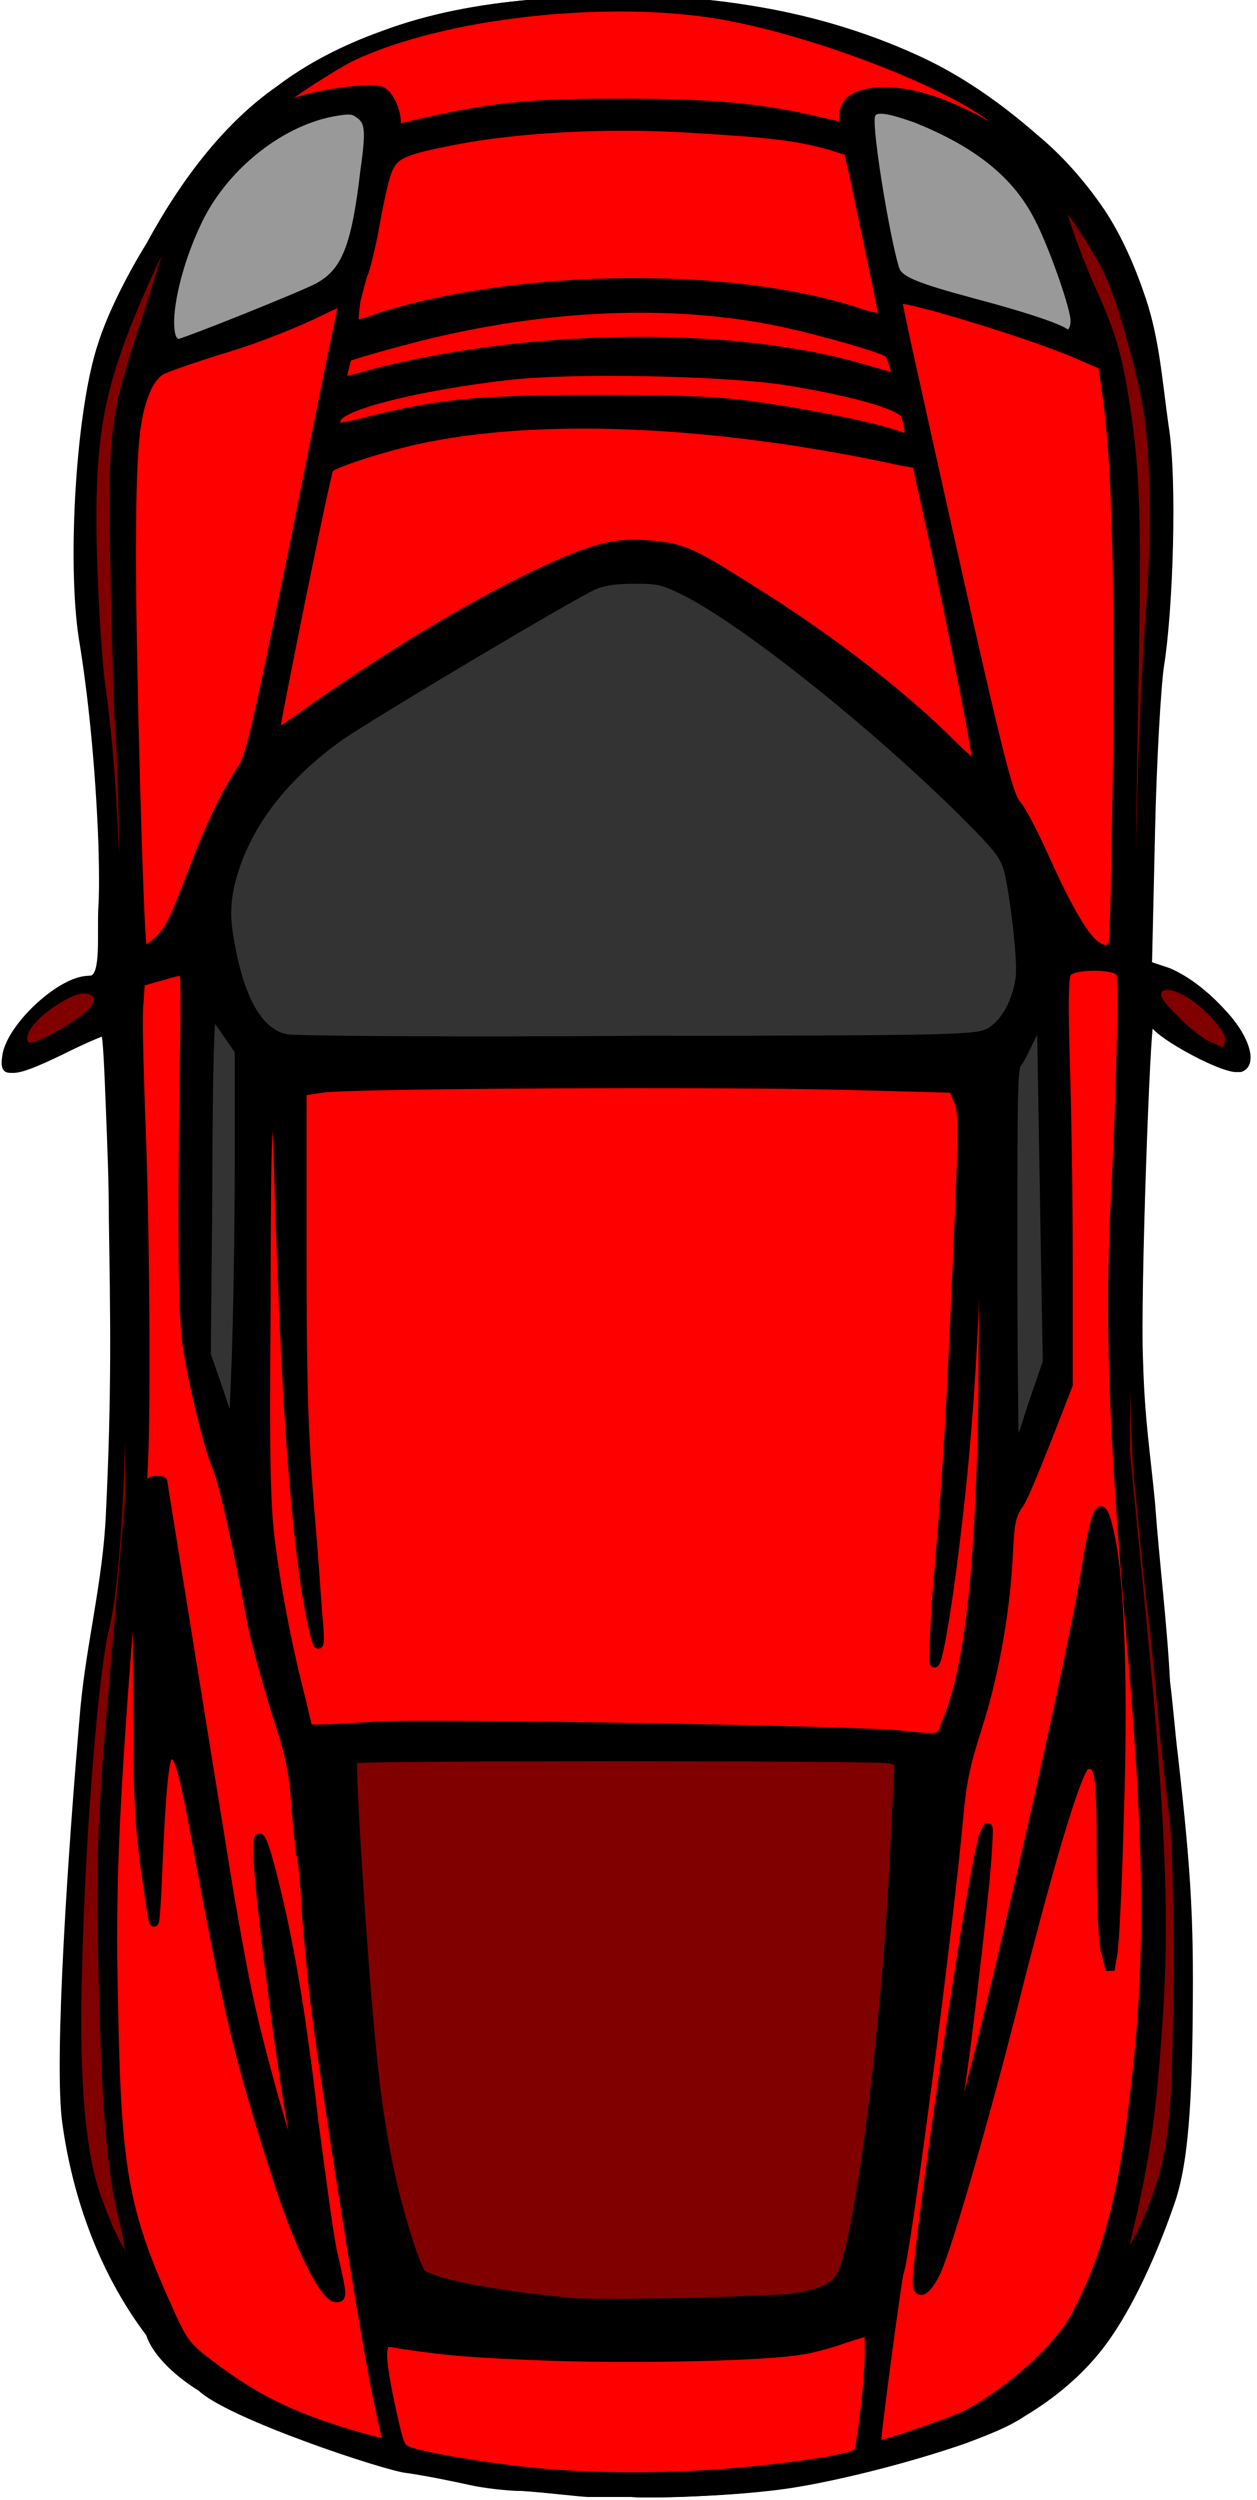 <svg width="84" height="167" xmlns="http://www.w3.org/2000/svg">
 <style type="text/css">.st0{fill-rule:evenodd;clip-rule:evenodd;fill:#FF0000;stroke:#000000;stroke-width:0.603;}
	.st1{fill-rule:evenodd;clip-rule:evenodd;fill:#800000;stroke:#000000;stroke-width:0.603;}
	.st2{fill-rule:evenodd;clip-rule:evenodd;fill:#333333;stroke:#000000;stroke-width:0.603;}
	.st3{fill-rule:evenodd;clip-rule:evenodd;fill:#F5E900;stroke:#000000;stroke-width:0.603;}
	.st4{fill-rule:evenodd;clip-rule:evenodd;fill:#999999;stroke:#000000;stroke-width:0.603;}
	.st5{fill-rule:evenodd;clip-rule:evenodd;fill:#F9EC00;stroke:#000000;stroke-width:0.603;}</style>

 <g>
  <title>background</title>
  <rect fill="none" id="canvas_background" height="169" width="86" y="-1" x="-1"/>
 </g>
 <g>
  <title>Layer 1</title>
  <g id="layer1">
   <g id="red-car-blinker-right">
    <path d="m18.473,5.789c2.1,-1.6 4.5,-2.8 7,-3.7c3.2,-1.2 6.5,-1.8 9.9,-2.1c4.8,-0.4 9.8,-0.4 14.6,0.4c3.8,0.6 7.6,1.7 11.1,3.3c2.9,1.3 5.6,3.2 8,5.3c1.7,1.4 3.2,3.1 4.5,5c1.2,1.8 2.1,3.9 2.8,6c0.9,2.7 1.1,5.6 1.5,8.4c0.6,3.6 0.3,12.4 -0.3,16.1c-0.2,1.3 -0.5,6.4 -0.6,11.1l-0.2,8.7l1.2,0.4c1.4,0.6 2.7,1.7 3.7,2.8c1.7,1.8 2.2,3.7 1.1,4.1c-0.8,0.3 -5.5,-2.2 -5.9,-3.1c-0.2,-0.6 -0.9,18.2 -0.7,22.4c0.1,3.9 0.5,6.3 0.8,9.5c0.3,4.1 0.8,8 1,11.9c0.2,1.6 0.4,4 0.5,4.7c1,8.8 1.1,11.7 1,19.1c-0.1,6.7 -0.6,9.2 -1.1,10.8c-0.7,2.1 -2.5,6.9 -4.9,10c-1.4,1.8 -3.2,3.3 -5.2,4.5c-1.2,0.8 -2.6,1.3 -3.9,1.8c-4,1.4 -9.3,2.7 -12.4,3.1c-3.8,0.5 -9.2,0.6 -9.8,0.5l-2.8,0c-0.6,0 -2.9,-0.3 -4.5,-0.4c-1,0 -2.6,-0.2 -3.5,-0.4s-2.8,-0.6 -4.2,-0.8c-1.3,-0.1 -11.9,-3.6 -13.9,-5.5c-1.3,-0.8 -3,-2.2 -3.5,-3.7c-3.1,-4.1 -4.9,-9.1 -5.6,-14.1c-0.6,-4.1 0.4,-18.6 1.2,-27.8c0.4,-4.3 1.5,-8.5 1.7,-12.9c0.4,-8.2 0.3,-13.2 0.2,-19.8c0,-2.5 -0.1,-4.8 -0.2,-7.4c-0.1,-2.6 -0.2,-4.8 -0.3,-4.8s-1.3,0.5 -2.7,1.2c-3.5,1.7 -4.2,1.7 -3.9,0c0.4,-2.1 3.9,-5.3 5.8,-5.2c0.8,0 0.5,-3 0.6,-4.6c0.1,-1.4 0,-4.3 0,-4.3c-0.2,-5.2 -0.7,-10 -1.3,-13.6c-0.8,-5.1 -0.2,-15.4 1.3,-19.8c0.6,-1.9 1.9,-4.5 3.2,-6.6c2.5,-4.6 5.4,-8.2 8.7,-10.5l0,0z" id="path2995-4-8_2_"/>
    <path d="m73.173,63.189c-0.7,-0.4 -1.8,-2.2 -3.3,-5.5c-0.8,-1.8 -1.7,-3.6 -2.1,-4c-0.5,-0.7 -1.1,-2.9 -4.3,-17.2c-2,-9 -3.7,-16.5 -3.6,-16.5c0.3,-0.3 9.5,2.5 12.3,3.8l1.4,0.6l0.3,2.1c0.6,4.3 0.8,11.6 0.7,23.8c-0.1,6.7 -0.2,12.4 -0.3,12.7c-0.3,0.5 -0.5,0.6 -1.1,0.2l0,0z" class="st0" id="path3029_2_"/>
    <path d="m9.273,63.089c-0.2,-1.1 -0.7,-18.7 -0.7,-25.8c0,-7.3 0.2,-9.5 1,-11.3c0.2,-0.5 0.6,-1 0.9,-1.2s2.3,-0.9 4.6,-1.6s4.9,-1.8 5.9,-2.3c1.7,-0.8 1.8,-0.9 1.7,-0.4c-0.1,0.3 -1.5,7.2 -3.1,15.3c-2.7,13.2 -3.1,14.9 -3.7,15.7c-1,1.5 -2.1,3.8 -3.2,6.7c-1.3,3.4 -1.6,4.1 -2.6,4.9l-0.8,0.6l0,-0.6l0,0z" class="st0" id="path3031_2_"/>
    <path d="m65.673,8.289c-2.8,-1.6 -5.5,-2.4 -7.6,-2.1c-1.2,0.2 -1.8,0.7 -1.8,1.6l0,0.7l-2.2,-0.5c-3.5,-0.8 -6.8,-1.1 -12.7,-1.1c-5.8,0 -8,0.2 -12.3,1.1c-1.4,0.3 -2.5,0.6 -2.6,0.6c0,0 -0.1,-0.2 -0.1,-0.4c0,-0.8 -0.5,-1.9 -1,-2.1c-0.8,-0.3 -4.4,0.2 -5.9,0.8c-0.8,0.3 -1.4,0.5 -1.4,0.5c-0.2,-0.2 3.7,-2.8 5.3,-3.6c6.1,-2.9 17.1,-4.1 24.7,-2.8c6.8,1.2 16.3,5 18.7,7.4c0.7,0.8 0.5,0.8 -1.1,-0.1l0,0l0,0z" class="st0" id="path3033_2_"/>
    <path d="m23.573,20.089c0.2,-0.8 0.4,-1.6 0.5,-1.8s0.5,-1.7 0.8,-3.4s0.7,-3.4 0.9,-3.7c0.4,-0.9 1.2,-1.2 4.3,-1.8c4,-0.8 10.2,-1.2 16.2,-0.8c5,0.3 6.7,0.5 8.9,1.1l1.3,0.4l0.4,1.7c1.5,7.2 2,9.4 1.9,9.5c0,0 -0.6,-0.1 -1.3,-0.3c-8.4,-2.9 -22.7,-2.8 -32.3,0.2c-0.8,0.3 -1.5,0.5 -1.6,0.5c-0.2,-0.1 -0.1,-0.8 0,-1.6l0,0z" class="st0" id="path3035_2_"/>
    <path d="m63.473,49.789c-3.2,-3.2 -8,-7 -13.8,-10.6c-3.8,-2.4 -4.3,-2.6 -6.6,-2.8s-3.9,0.3 -7.7,2.1c-4.5,2.2 -9.3,5.1 -14.9,9c-1.2,0.9 -2.3,1.6 -2.3,1.5c-0.1,-0.1 3.4,-17.4 3.6,-17.7c0.2,-0.3 3.2,-1.3 5.8,-1.9c8.1,-1.8 20,-1.3 32.4,1.4l1.1,0.2l0.3,1.5c1.5,6.5 3.8,18.2 3.7,18.5c0,0.3 -0.7,-0.3 -1.6,-1.2l0,0l0,0z" class="st0" id="path3037_2_"/>
    <path d="m59.173,28.889c-2,-0.6 -6.3,-1.4 -9.2,-1.8c-2.3,-0.3 -4.3,-0.4 -10.3,-0.4c-7.8,0 -10.3,0.2 -15.5,1.5c-1.1,0.3 -2,0.4 -2,0.4s0,-0.3 0.1,-0.6c0.2,-0.9 5.4,-2.2 11.4,-2.9c4.3,-0.5 14.1,-0.3 18.4,0.3c4.4,0.7 7.8,1.6 8.2,2.3c0.2,0.4 0.4,1.7 0.2,1.6c-0.1,0 -0.7,-0.2 -1.3,-0.4l0,0l0,0z" class="st0" id="path3039_2_"/>
    <path d="m22.873,24.689c0.1,-0.4 0.2,-0.8 0.2,-0.8c0,-0.1 2.5,-0.8 4.8,-1.4c8.4,-2.1 16.8,-2.5 24.1,-1c2.8,0.6 7,1.8 7.3,2.1c0.1,0.1 0.3,0.6 0.4,1l0.2,0.7l-2.1,-0.6c-8.7,-2.6 -22,-2.5 -32.7,0.2c-2.5,0.7 -2.5,0.7 -2.2,-0.2l0,0z" class="st0" id="path3041_2_"/>
    <path d="m58.373,163.089c0,-0.7 1.4,-11.1 1.5,-11.3c0.4,-0.7 3.3,-22.8 4,-30.6c0.2,-2.1 0.4,-3.2 1.2,-5.7c1.1,-3.4 1.9,-7.6 2.1,-11.7c0.1,-2.1 0.2,-2.6 0.7,-3.3c0.3,-0.4 1.1,-2.4 1.9,-4.4l1.4,-3.6l0,-8.2c0,-4.5 -0.1,-10.6 -0.2,-13.5c-0.1,-3.4 -0.1,-5.5 0.1,-5.8c0.3,-0.6 3.4,-0.6 3.6,0c0.2,0.4 0,8.2 -0.3,14.1c-0.5,8.9 -0.2,16.3 0.9,29.3c1.3,14.5 1.4,22.3 0.4,30.9c-0.8,7.2 -1.8,11.2 -4,15.4c-1.1,2.1 -4.5,5.2 -7.5,6.7c-0.9,0.4 -5.1,1.9 -5.6,1.9c-0.1,0.2 -0.2,0 -0.2,-0.2l0,0zm4,-11.4c0.8,-1.8 3.2,-10.1 5.2,-18c2.6,-10.3 4.3,-15.7 4.8,-15.8c0.9,-0.2 1,0.5 1,6c0,3.3 0.1,5.8 0.3,6.5l0.3,1.2l0.2,-1.2c0.1,-0.7 0.3,-4.6 0.4,-8.7c0.3,-8.3 0.1,-16 -0.6,-19.1c-0.6,-2.8 -0.9,-2.2 -1.7,2.7c-1,6.3 -8,36.8 -8.6,37.3c-0.2,0.1 -0.1,-0.5 0.5,-4.6c0.5,-3.7 1.5,-12.3 1.6,-14.4c0.1,-1.7 0.1,-1.8 -0.2,-1.1c-0.7,1.4 -4.4,26.8 -4.5,29.9c0,1.1 0.7,0.6 1.3,-0.7l0,0l0,0z" class="st0" id="path3043_2_"/>
    <path d="m23.173,162.589c-4,-1.2 -6.4,-2.4 -9.3,-4.6c-1.6,-1.2 -1.8,-1.5 -2.6,-3.2c-3.2,-7 -3.7,-9.6 -3.9,-21.1c-0.2,-7.4 0.1,-13.2 0.9,-23.7c0.3,-3.7 0.6,-7.2 0.6,-7.7c0,-0.6 0.1,3.4 0.1,8.9c0,8.8 0.1,10.3 0.5,13.5c0.3,2 0.5,3.6 0.6,3.7s0.2,-1.9 0.3,-4.4c0.2,-4.4 0.4,-6.5 0.7,-6.8c0.1,-0.1 0.3,0 0.5,0.2c0.3,0.3 0.8,2.5 1.6,7c1.9,10.3 2.7,13.5 5.1,21c1.5,4.7 3.2,8.1 4,8.1c0.4,0 0.4,-0.2 -0.2,-2.8c-0.3,-1.2 -0.8,-5.2 -1.3,-8.9c-0.9,-7.8 -1.7,-12.2 -2.7,-16.2c-1.4,-5.6 -1.4,-2.7 -0.1,7.3c0.4,3.3 1,7.3 1.3,8.9s0.4,3.2 0.4,3.4s-0.8,-2.3 -1.7,-5.5c-1.4,-5.1 -1.8,-7 -2.9,-13.4c-1.7,-10.5 -4.4,-27.2 -4.4,-27.3s-0.2,-0.1 -0.4,-0.1c-0.5,0 -0.7,0.2 -0.9,1.2c-0.1,0.4 -0.1,-0.6 0,-2.3c0.2,-4 0.1,-16.8 -0.2,-23.7c-0.1,-3.1 -0.2,-6.3 -0.1,-7.1l0.1,-1.4l1.4,-0.4c0.7,-0.2 1.4,-0.4 1.5,-0.3c0.1,0.1 0.1,3.6 0,7.7c-0.1,9.6 -0.1,14.8 0.2,17.1c0.3,2.3 1.4,6.9 2,8.3c0.4,0.9 1.3,4.8 2.4,10.7c0.2,1 0.9,3.5 1.5,5.5c1,3 1.2,4 1.4,6.5c0.1,1.6 0.3,3 0.3,3.1c0.1,0.1 0.3,2 0.4,4.2c0.5,5.7 0.5,5.7 1.7,13.8c1.7,11.1 2.7,16.9 3.2,19.1c0.2,1.1 0.5,2.1 0.5,2.2c0.1,0.2 -0.4,0.1 -2.5,-0.5l0,0l0,0z" class="st0" id="path3045_2_"/>
    <path d="m59.973,115.889c-2.4,-0.3 -31.6,-0.8 -34.8,-0.6c-1.6,0.1 -3.3,0.2 -3.8,0.2l-0.9,0l-0.5,-2.1c-0.9,-3.5 -1.6,-7.2 -2,-10.3c-0.3,-2.4 -0.4,-5.2 -0.3,-15.9c0,-12.1 0.1,-13.8 0.6,-13.3c0.1,0.1 0.2,3 0.3,6.6c0.3,9.2 0.7,17.1 1.4,23c0.5,4.5 1.5,8.6 1.2,4.9c-0.1,-0.9 -0.3,-4.4 -0.6,-7.7c-0.4,-5.1 -0.5,-8.1 -0.5,-17l0,-10.8l1.3,-0.2c2,-0.3 26.4,-0.4 34.6,-0.2l7.6,0.2l0.3,0.7c0.4,0.8 0.4,1.6 0,10.6c-0.4,9.2 -0.6,13.4 -1.2,20.4c-0.3,3.3 -0.4,6.2 -0.4,6.5c0.1,0.9 0.6,-1.4 1.2,-5.9c0.9,-6.9 1.4,-12.7 1.7,-22.5c0.1,-4 0.3,-7.4 0.5,-7.6c0.1,-0.2 0.2,1.7 0.1,5c-0.1,2.9 -0.2,8.9 -0.2,13.2c-0.2,11.9 -0.9,18.4 -2.5,22.1c-0.4,1 -0.4,1 -3.1,0.7l0,0l0,0z" class="st0" id="path3047_2_"/>
    <path d="m37.273,165.289c-3.2,-0.2 -7.7,-0.9 -9.7,-1.4c-1,-0.3 -1,-0.3 -1.4,-1.9c-0.6,-2.6 -0.9,-4.4 -0.8,-5c0.1,-0.6 0.2,-0.6 1.2,-0.4c3.4,0.5 4.8,0.6 10,0.8c6.2,0.2 14.4,0 16.7,-0.4c0.8,-0.1 2.2,-0.5 3,-0.8l1.6,-0.5l0,1.5c0,1.4 -0.3,4.3 -0.6,6.1c-0.1,0.7 -0.2,0.7 -2.1,1.1c-5.5,0.9 -11.8,1.3 -17.9,0.9l0,0l0,0z" class="st0" id="path3049_2_"/>
    <path d="m8.073,150.689c-0.7,-0.8 -1.9,-3.8 -2.3,-5.5c-0.7,-3 -1,-7.6 -0.8,-13.7c0.2,-9 1.1,-19.9 1.8,-22.7c0.9,-3.7 1.3,-13.2 1.2,-28.4c-0.1,-7.3 -0.1,-12.5 0.1,-12.3c0.1,0.2 0.2,7.4 0.3,16.1l0.1,15.7l-0.7,8.1c-1.2,13.3 -1.3,15.6 -1.1,24c0.2,9 0.6,13.6 1.5,16.8c0.4,2 0.5,2.5 -0.1,1.9l0,0z" class="st1" id="path3051_2_"/>
    <path d="m74.773,150.989c0,-0.1 0.3,-1.6 0.7,-3.2c0.9,-4.2 1.3,-6.7 1.7,-12.8c0.5,-7.1 0.2,-14.1 -1.4,-30l-0.8,-8.1l0.2,-12.2c0.1,-6.7 0.2,-13.3 0.3,-14.6s0.1,4 0.1,11.7c0,9.9 0.1,15 0.3,17c0.2,1.6 0.5,5.5 0.9,8.7s0.7,7.3 0.9,9.1s0.5,4.2 0.6,5.2c0.3,2.8 0.3,15 0,18.9c-0.3,3.6 -0.7,5.1 -2.2,8.5c-1,1.8 -1.3,2.3 -1.3,1.8l0,0z" class="st1" id="path3053_2_"/>
    <path d="m80.573,69.889c-0.5,-0.2 -1.5,-1 -2.2,-1.7c-1,-1 -1.3,-1.4 -1.3,-1.8c0.2,-1.2 2.3,-0.4 4,1.5c0.9,1.1 1,1.3 0.8,2c-0.1,0.5 -0.2,0.5 -1.3,0z" class="st1" id="path3055_2_"/>
    <path d="m75.473,59.089c0,-2.2 0.1,-8.4 0.2,-13.9c0.2,-10.2 0.1,-13.8 -0.6,-18.2c-0.5,-3.2 -0.9,-4.6 -2.1,-7.3c-1.2,-2.6 -2.4,-6.1 -2.2,-6.3s2.4,3.1 3.2,4.8s1.9,5.5 2.5,8.5s0.7,8.7 0.3,14c-0.2,2.5 -0.5,8.5 -0.6,13.2c-0.1,4.8 -0.3,8.8 -0.5,8.9c-0.1,0.2 -0.2,-1.2 -0.2,-3.7l0,0l0,0z" class="st1" id="path3057_2_"/>
    <path d="m7.773,60.389c-0.1,-1.5 -0.3,-4.5 -0.4,-6.6s-0.4,-5.6 -0.7,-7.6s-0.5,-6 -0.6,-8.8c-0.2,-6.4 0.2,-9.9 1.6,-13.9c0.9,-2.7 3.5,-8.5 3.8,-8.2c0.1,0.1 -0.7,2.5 -1.6,5.4c-2.4,7.2 -2.5,7.9 -2.3,17.7c0.1,4.3 0.2,9.5 0.4,11.7c0.1,2.2 0.2,6 0.2,8.5l-0.1,4.6l-0.3,-2.8l0,0z" class="st1" id="path3059_2_"/>
    <path d="m1.473,69.689c-0.4,-0.8 0.9,-2.3 2.9,-3.3c1.7,-0.9 2.8,0.2 1.5,1.4c-0.7,0.6 -2.6,1.8 -3.6,2.1c-0.5,0.1 -0.7,0.1 -0.8,-0.2l0,0z" class="st1" id="path3061_2_"/>
    <path d="m37.873,153.789c-5.2,-0.5 -9.4,-1.3 -10,-2c-0.1,-0.2 -0.5,-1.1 -0.8,-2.1c-1.2,-3.7 -2,-7.8 -2.5,-13.3c-0.5,-4.9 -1.4,-18.7 -1.2,-18.9s35.1,-0.2 35.9,0l0.6,0.2l-0.3,5.9c-0.5,11.2 -2.2,24.7 -3.4,28c-0.4,1.1 -1.1,1.5 -3.3,1.9c-1.4,0.2 -12.9,0.5 -15,0.3l0,0l0,0z" class="st1" id="path3063_2_"/>
    <path d="m18.973,69.389c-1.8,-0.3 -3.1,-2.4 -3.8,-6.3c-0.4,-2 -0.3,-3.4 0.4,-5.4c1.1,-3.1 3.4,-6 6.9,-8.5c2,-1.4 15.6,-9.5 17,-10.1c0.7,-0.3 1.5,-0.4 2.8,-0.4c1.6,0 1.9,0.1 3.5,0.9c4,2.1 12.1,8.5 18.3,14.6c2.4,2.4 2.8,2.9 3.1,3.9c0.4,1.6 0.9,5.8 0.8,7.1c-0.2,1.7 -1,3.2 -2.1,3.8c-0.9,0.4 -1.4,0.5 -23.3,0.5c-12.5,0.1 -23,0 -23.6,-0.1l0,0l0,0z" class="st2" id="path3065_2_"/>
    <path d="m14.573,93.089l-0.9,-2.6l0.1,-10.7c0,-5.9 0.1,-11.1 0.2,-11.5l0.1,-0.7l0.9,1.3l0.9,1.3l0,7.8c0,4.3 -0.1,10 -0.2,12.8l-0.2,5l-0.9,-2.7l0,0z" class="st2" id="path3067_2_"/>
    <path d="m67.473,84.489c0,-11.5 0,-13.1 0.3,-13.5c0.2,-0.2 0.6,-1.1 1,-1.9l0.6,-1.5l0.2,11.7l0.2,11.7l-1,2.9c-0.5,1.6 -1,3.1 -1.2,3.3c0,0.2 -0.1,-5.3 -0.1,-12.7z" class="st2" id="path3069_2_"/>
    <path d="m70.873,22.189c-0.7,-0.4 -2.8,-1.1 -6.2,-2c-3.7,-1 -4.6,-1.4 -5,-2c-0.5,-1 -2,-9.7 -1.7,-10.5c0.2,-0.6 1,-0.5 3,0.2c4,1.6 6.6,3.6 8.1,6.4c0.8,1.4 2.2,5.2 2.5,6.7c0.2,0.9 -0.2,1.6 -0.7,1.2l0,0z" class="st3" id="path3071_2_"/>
    <path d="m11.373,22.589c-0.5,-1.3 0.3,-4.9 1.7,-7.8c1.7,-3.6 5.4,-6.6 9,-7.3c1.1,-0.2 1.4,-0.2 1.8,0.1c0.7,0.5 0.8,1 0.4,3.8c-0.6,5.2 -1.3,6.8 -3.1,7.8c-0.9,0.5 -9.1,3.8 -9.5,3.8c-0.1,-0.1 -0.2,-0.2 -0.3,-0.4l0,0z" class="st4" id="path3073_2_"/>
   </g>
   <g id="red-car-blinker-left">
    <g id="g3271_1_">
     <path d="m18.665,5.77c2.1,-1.6 4.5,-2.8 7,-3.7c3.2,-1.2 6.5,-1.8 9.9,-2.1c4.8,-0.4 9.8,-0.4 14.6,0.4c3.8,0.6 7.6,1.7 11.1,3.3c2.9,1.3 5.6,3.2 8,5.3c1.7,1.4 3.2,3.1 4.5,5c1.2,1.8 2.1,3.9 2.8,6c0.9,2.7 1.1,5.6 1.5,8.4c0.6,3.6 0.3,12.4 -0.3,16.1c-0.2,1.3 -0.5,6.4 -0.6,11.1l-0.2,8.7l1.2,0.4c1.4,0.6 2.7,1.7 3.7,2.8c1.7,1.8 2.2,3.7 1.1,4.1c-0.8,0.3 -5.5,-2.2 -5.9,-3.1c-0.2,-0.6 -0.9,18.2 -0.7,22.4c0.1,3.9 0.5,6.3 0.8,9.5c0.3,4.1 0.8,8 1,11.9c0.2,1.6 0.4,4 0.5,4.7c1,8.8 1.1,11.7 1,19.1c-0.1,6.7 -0.6,9.2 -1.1,10.8c-0.7,2.1 -2.5,6.9 -4.9,10c-1.4,1.8 -3.2,3.3 -5.2,4.5c-1.2,0.8 -2.6,1.3 -3.9,1.8c-4,1.4 -9.3,2.7 -12.4,3.1c-3.8,0.5 -9.2,0.6 -9.8,0.5l-2.8,0c-0.6,0 -2.9,-0.3 -4.5,-0.4c-1,0 -2.6,-0.2 -3.5,-0.4s-2.8,-0.6 -4.2,-0.8c-1.3,-0.1 -11.9,-3.6 -13.9,-5.5c-1.3,-0.8 -3,-2.2 -3.5,-3.7c-3.1,-4.1 -4.9,-9.1 -5.6,-14.1c-0.6,-4.1 0.4,-18.6 1.2,-27.8c0.4,-4.3 1.5,-8.5 1.7,-12.9c0.4,-8.2 0.3,-13.2 0.2,-19.8c0,-2.5 -0.1,-4.8 -0.2,-7.4c-0.1,-2.6 -0.2,-4.8 -0.3,-4.8c0,-0.1 -1.3,0.5 -2.7,1.2c-3.5,1.7 -4.2,1.7 -3.9,0c0.4,-2.1 3.9,-5.3 5.8,-5.2c0.8,0 0.5,-3 0.6,-4.6c0.1,-1.4 0,-4.3 0,-4.3c-0.2,-5.2 -0.7,-10 -1.3,-13.6c-0.8,-5.1 -0.2,-15.4 1.3,-19.8c0.6,-1.9 1.9,-4.5 3.2,-6.6c2.4,-4.6 5.4,-8.2 8.7,-10.5l0,0z" id="path2995-4-8_1_"/>
     <path d="m73.265,63.27c-0.7,-0.4 -1.8,-2.2 -3.3,-5.5c-0.8,-1.8 -1.7,-3.6 -2.1,-4c-0.5,-0.7 -1.1,-2.9 -4.3,-17.2c-2,-9 -3.7,-16.5 -3.6,-16.5c0.3,-0.3 9.5,2.5 12.3,3.8l1.4,0.6l0.3,2.1c0.6,4.3 0.8,11.6 0.7,23.8c-0.1,6.7 -0.2,12.4 -0.3,12.7c-0.2,0.4 -0.5,0.5 -1.1,0.2l0,0z" class="st0" id="path3029_1_"/>
     <path d="m9.465,63.07c-0.2,-1.1 -0.7,-18.7 -0.7,-25.8c0,-7.3 0.2,-9.5 1,-11.3c0.2,-0.5 0.6,-1 0.9,-1.2c0.3,-0.2 2.3,-0.9 4.6,-1.6c2.3,-0.7 4.9,-1.8 5.9,-2.3c1.7,-0.8 1.8,-0.9 1.7,-0.4c-0.1,0.3 -1.5,7.2 -3.1,15.3c-2.7,13.2 -3.1,14.9 -3.7,15.7c-1,1.5 -2.1,3.8 -3.2,6.7c-1.3,3.4 -1.6,4.1 -2.6,4.9l-0.8,0.6l0,-0.6l0,0z" class="st0" id="path3031_1_"/>
     <path d="m65.765,8.27c-2.8,-1.6 -5.5,-2.4 -7.6,-2.1c-1.2,0.2 -1.8,0.7 -1.8,1.6l0,0.7l-2.2,-0.5c-3.5,-0.8 -6.8,-1.1 -12.7,-1.1c-5.8,0 -8,0.2 -12.3,1.1c-1.4,0.3 -2.5,0.6 -2.6,0.6c0,0 -0.1,-0.2 -0.1,-0.4c0,-0.8 -0.5,-1.9 -1,-2.1c-0.8,-0.3 -4.4,0.2 -5.9,0.8c-0.8,0.3 -1.4,0.5 -1.4,0.5c-0.2,-0.2 3.7,-2.8 5.3,-3.6c6.1,-2.9 17.1,-4.1 24.7,-2.8c6.8,1.2 16.3,5 18.7,7.4c0.8,0.8 0.5,0.8 -1.1,-0.1l0,0l0,0z" class="st0" id="path3033_1_"/>
     <path d="m23.765,20.07c0.2,-0.8 0.4,-1.6 0.5,-1.8s0.5,-1.7 0.8,-3.4s0.7,-3.4 0.9,-3.7c0.4,-0.9 1.2,-1.2 4.3,-1.8c4,-0.8 10.2,-1.2 16.2,-0.8c5,0.3 6.7,0.5 8.9,1.1l1.3,0.4l0.4,1.7c1.5,7.2 2,9.4 1.9,9.5c0,0 -0.6,-0.1 -1.3,-0.3c-8.4,-2.9 -22.7,-2.8 -32.3,0.2c-0.8,0.3 -1.5,0.5 -1.6,0.5c-0.2,-0.1 -0.2,-0.8 0,-1.6l0,0z" class="st0" id="path3035_1_"/>
     <path d="m63.665,49.77c-3.2,-3.2 -8,-7 -13.8,-10.6c-3.8,-2.4 -4.3,-2.6 -6.6,-2.8s-3.9,0.3 -7.7,2.1c-4.5,2.2 -9.3,5.1 -14.9,9c-1.2,0.9 -2.3,1.6 -2.3,1.5c-0.1,-0.1 3.4,-17.4 3.6,-17.7c0.2,-0.3 3.2,-1.3 5.8,-1.9c8.1,-1.8 20,-1.3 32.4,1.4l1.1,0.2l0.3,1.5c1.5,6.5 3.8,18.2 3.7,18.5c0,0.3 -0.8,-0.3 -1.6,-1.2l0,0l0,0z" class="st0" id="path3037_1_"/>
     <path d="m59.265,28.97c-2,-0.6 -6.3,-1.4 -9.2,-1.8c-2.3,-0.3 -4.3,-0.4 -10.3,-0.4c-7.8,0 -10.3,0.2 -15.5,1.5c-1.1,0.3 -2,0.4 -2,0.4s0,-0.3 0.1,-0.6c0.2,-0.9 5.4,-2.2 11.4,-2.9c4.3,-0.5 14.1,-0.3 18.4,0.3c4.4,0.7 7.8,1.6 8.2,2.3c0.2,0.4 0.4,1.7 0.2,1.6c0,-0.1 -0.6,-0.3 -1.3,-0.4l0,0l0,0z" class="st0" id="path3039_1_"/>
     <path d="m22.965,24.67c0.1,-0.4 0.2,-0.8 0.2,-0.8c0,-0.1 2.5,-0.8 4.8,-1.4c8.4,-2.1 16.8,-2.5 24.1,-1c2.8,0.6 7,1.8 7.3,2.1c0.1,0.1 0.3,0.6 0.4,1l0.2,0.7l-2.1,-0.6c-8.7,-2.6 -22,-2.5 -32.7,0.2c-2.5,0.7 -2.4,0.7 -2.2,-0.2l0,0z" class="st0" id="path3041_1_"/>
     <path d="m58.465,163.17c0,-0.7 1.4,-11.1 1.5,-11.3c0.4,-0.7 3.3,-22.8 4,-30.6c0.2,-2.1 0.4,-3.2 1.2,-5.7c1.1,-3.4 1.9,-7.6 2.1,-11.7c0.1,-2.1 0.2,-2.6 0.7,-3.3c0.3,-0.4 1.1,-2.4 1.9,-4.4l1.4,-3.6l0,-8.2c0,-4.5 -0.1,-10.6 -0.2,-13.5c-0.1,-3.4 -0.1,-5.5 0.1,-5.8c0.3,-0.6 3.4,-0.6 3.6,0c0.2,0.4 0,8.2 -0.3,14.1c-0.5,8.9 -0.2,16.3 0.9,29.3c1.3,14.5 1.4,22.3 0.4,30.9c-0.8,7.2 -1.8,11.2 -4,15.4c-1.1,2.1 -4.5,5.2 -7.5,6.7c-0.9,0.4 -5.1,1.9 -5.6,1.9c-0.1,0.1 -0.2,-0.1 -0.2,-0.2l0,0zm4,-11.5c0.8,-1.8 3.2,-10.1 5.2,-18c2.6,-10.3 4.3,-15.7 4.8,-15.8c0.9,-0.2 1,0.5 1,6c0,3.3 0.1,5.8 0.3,6.5l0.3,1.2l0.2,-1.2c0.1,-0.7 0.3,-4.6 0.4,-8.7c0.3,-8.3 0.1,-16 -0.6,-19.1c-0.6,-2.8 -0.9,-2.2 -1.7,2.7c-1,6.3 -8,36.8 -8.6,37.3c-0.2,0.1 -0.1,-0.5 0.5,-4.6c0.5,-3.7 1.5,-12.3 1.6,-14.4c0.1,-1.7 0.1,-1.8 -0.2,-1.1c-0.7,1.4 -4.4,26.8 -4.5,29.9c0.1,1.1 0.8,0.7 1.3,-0.7l0,0l0,0z" class="st0" id="path3043_1_"/>
     <path d="m23.265,162.57c-4,-1.2 -6.4,-2.4 -9.3,-4.6c-1.6,-1.2 -1.8,-1.5 -2.6,-3.2c-3.2,-7 -3.7,-9.6 -3.9,-21.1c-0.2,-7.4 0.1,-13.2 0.9,-23.7c0.3,-3.7 0.6,-7.2 0.6,-7.7c0,-0.6 0.1,3.4 0.1,8.9c0,8.8 0.1,10.3 0.5,13.5c0.3,2 0.5,3.6 0.6,3.7c0.1,0.1 0.2,-1.9 0.3,-4.4c0.2,-4.4 0.4,-6.5 0.7,-6.8c0.1,-0.1 0.3,0 0.5,0.2c0.3,0.3 0.8,2.5 1.6,7c1.9,10.3 2.7,13.5 5.1,21c1.5,4.7 3.2,8.1 4,8.1c0.4,0 0.4,-0.2 -0.2,-2.8c-0.3,-1.2 -0.8,-5.2 -1.3,-8.9c-0.9,-7.8 -1.7,-12.2 -2.7,-16.2c-1.4,-5.6 -1.4,-2.7 -0.1,7.3c0.4,3.3 1,7.3 1.3,8.9c0.3,1.7 0.4,3.2 0.4,3.4s-0.8,-2.3 -1.7,-5.5c-1.4,-5.1 -1.8,-7 -2.9,-13.4c-1.7,-10.5 -4.4,-27.2 -4.4,-27.3s-0.2,-0.1 -0.4,-0.1c-0.5,0 -0.7,0.2 -0.9,1.2c-0.1,0.4 -0.1,-0.6 0,-2.3c0.2,-4 0.1,-16.8 -0.2,-23.7c-0.1,-3.1 -0.2,-6.3 -0.1,-7.1l0.1,-1.4l1.4,-0.4c0.7,-0.2 1.4,-0.4 1.5,-0.3c0.1,0.1 0.1,3.6 0,7.7c-0.1,9.6 -0.1,14.8 0.2,17.1s1.4,6.9 2,8.3c0.4,0.9 1.3,4.8 2.4,10.7c0.2,1 0.9,3.5 1.5,5.5c1,3 1.2,4 1.4,6.5c0.1,1.6 0.3,3 0.3,3.1s0.3,2 0.4,4.2c0.5,5.7 0.5,5.7 1.7,13.8c1.7,11.1 2.7,16.9 3.2,19.1c0.2,1.1 0.5,2.1 0.5,2.2c0.2,0.3 -0.4,0.2 -2.5,-0.5l0,0l0,0z" class="st0" id="path3045_1_"/>
     <path d="m60.065,115.87c-2.4,-0.3 -31.6,-0.8 -34.8,-0.6c-1.6,0.1 -3.3,0.2 -3.8,0.2l-0.9,0l-0.5,-2.1c-0.9,-3.5 -1.6,-7.2 -2,-10.3c-0.3,-2.4 -0.4,-5.2 -0.3,-15.9c0,-12.1 0.1,-13.8 0.6,-13.3c0.1,0.1 0.2,3 0.3,6.6c0.3,9.2 0.7,17.1 1.4,23c0.5,4.5 1.5,8.6 1.2,4.9c-0.1,-0.9 -0.3,-4.4 -0.6,-7.7c-0.4,-5.1 -0.5,-8.1 -0.5,-17l0,-10.8l1.3,-0.2c2,-0.3 26.4,-0.4 34.6,-0.2l7.6,0.2l0.3,0.7c0.4,0.8 0.4,1.6 0,10.6c-0.4,9.2 -0.6,13.4 -1.2,20.4c-0.3,3.3 -0.4,6.2 -0.4,6.5c0.1,0.9 0.6,-1.4 1.2,-5.9c0.9,-6.9 1.4,-12.7 1.7,-22.5c0.1,-4 0.3,-7.4 0.5,-7.6c0.1,-0.2 0.2,1.7 0.1,5c-0.1,2.9 -0.2,8.9 -0.2,13.2c-0.2,11.9 -0.9,18.4 -2.5,22.1c-0.4,1 -0.3,1 -3.1,0.7l0,0l0,0z" class="st0" id="path3047_1_"/>
     <path d="m37.365,165.27c-3.2,-0.2 -7.7,-0.9 -9.7,-1.4c-1,-0.3 -1,-0.3 -1.4,-1.9c-0.6,-2.6 -0.9,-4.4 -0.8,-5c0.1,-0.6 0.2,-0.6 1.2,-0.4c3.4,0.5 4.8,0.6 10,0.8c6.2,0.2 14.4,0 16.7,-0.4c0.8,-0.1 2.2,-0.5 3,-0.8l1.6,-0.5l0,1.5c0,1.4 -0.3,4.3 -0.6,6.1c-0.1,0.7 -0.2,0.7 -2.1,1.1c-5.5,0.9 -11.8,1.3 -17.9,0.9l0,0l0,0z" class="st0" id="path3049_1_"/>
     <path d="m8.165,150.67c-0.7,-0.8 -1.9,-3.8 -2.3,-5.5c-0.7,-3 -1,-7.6 -0.8,-13.7c0.2,-9 1.1,-19.9 1.8,-22.7c0.9,-3.7 1.3,-13.2 1.2,-28.4c-0.1,-7.3 -0.1,-12.5 0.1,-12.3c0.1,0.2 0.2,7.4 0.3,16.1l0.1,15.7l-0.7,8.1c-1.2,13.3 -1.3,15.6 -1.1,24c0.2,9 0.6,13.6 1.5,16.8c0.5,2 0.5,2.6 -0.1,1.9l0,0z" class="st1" id="path3051_1_"/>
     <path d="m74.865,150.97c0,-0.1 0.3,-1.6 0.7,-3.2c0.9,-4.2 1.3,-6.7 1.7,-12.8c0.5,-7.1 0.2,-14.1 -1.4,-30l-0.8,-8.1l0.2,-12.2c0.1,-6.7 0.2,-13.3 0.3,-14.6s0.1,4 0.1,11.7c0,9.9 0.1,15 0.3,17c0.2,1.6 0.5,5.5 0.9,8.7c0.3,3.2 0.7,7.3 0.9,9.1s0.5,4.2 0.6,5.2c0.3,2.8 0.3,15 0,18.9c-0.3,3.6 -0.7,5.1 -2.2,8.5c-0.9,1.8 -1.3,2.3 -1.3,1.8l0,0z" class="st1" id="path3053_1_"/>
     <path d="m80.665,69.87c-0.5,-0.2 -1.5,-1 -2.2,-1.7c-1,-1 -1.3,-1.4 -1.3,-1.8c0.2,-1.2 2.3,-0.4 4,1.5c0.9,1.1 1,1.3 0.8,2c-0.1,0.5 -0.1,0.5 -1.3,0z" class="st1" id="path3055_1_"/>
     <path d="m75.565,59.17c0,-2.2 0.1,-8.4 0.2,-13.9c0.2,-10.2 0.1,-13.8 -0.6,-18.2c-0.5,-3.2 -0.9,-4.6 -2.1,-7.3c-1.2,-2.6 -2.4,-6.1 -2.2,-6.3s2.4,3.1 3.2,4.8s1.9,5.5 2.5,8.5s0.7,8.7 0.3,14c-0.2,2.5 -0.5,8.5 -0.6,13.2c-0.1,4.8 -0.3,8.8 -0.5,8.9c-0.1,0.2 -0.2,-1.2 -0.2,-3.7l0,0l0,0z" class="st1" id="path3057_1_"/>
     <path d="m7.865,60.37c-0.1,-1.5 -0.3,-4.5 -0.4,-6.6c-0.1,-2.1 -0.4,-5.6 -0.7,-7.6c-0.3,-2.1 -0.5,-6 -0.6,-8.8c-0.2,-6.4 0.2,-9.9 1.6,-13.9c0.9,-2.7 3.5,-8.5 3.8,-8.2c0.1,0.1 -0.7,2.5 -1.6,5.4c-2.4,7.2 -2.5,7.9 -2.3,17.7c0.1,4.3 0.2,9.5 0.4,11.7c0.1,2.2 0.2,6 0.2,8.5l-0.1,4.6l-0.3,-2.8l0,0z" class="st1" id="path3059_1_"/>
     <path d="m1.565,69.67c-0.4,-0.8 0.9,-2.3 2.9,-3.3c1.7,-0.9 2.8,0.2 1.5,1.4c-0.7,0.6 -2.6,1.8 -3.6,2.1c-0.5,0.1 -0.6,0.1 -0.8,-0.2l0,0z" class="st1" id="path3061_1_"/>
     <path d="m37.965,153.77c-5.2,-0.5 -9.4,-1.3 -10,-2c-0.1,-0.2 -0.5,-1.1 -0.8,-2.1c-1.2,-3.7 -2,-7.8 -2.5,-13.3c-0.5,-4.9 -1.4,-18.7 -1.2,-18.9s35.1,-0.2 35.9,0l0.6,0.2l-0.3,5.9c-0.5,11.2 -2.2,24.7 -3.4,28c-0.4,1.1 -1.1,1.5 -3.3,1.9c-1.4,0.2 -12.9,0.5 -15,0.3l0,0l0,0z" class="st1" id="path3063_1_"/>
     <path d="m19.065,69.37c-1.8,-0.3 -3.1,-2.4 -3.8,-6.3c-0.4,-2 -0.3,-3.4 0.4,-5.4c1.1,-3.1 3.4,-6 6.9,-8.5c2,-1.4 15.6,-9.5 17,-10.1c0.7,-0.3 1.5,-0.4 2.8,-0.4c1.6,0 1.9,0.1 3.5,0.9c4,2.1 12.1,8.5 18.3,14.6c2.4,2.4 2.8,2.9 3.1,3.9c0.4,1.6 0.9,5.8 0.8,7.1c-0.2,1.7 -1,3.2 -2.1,3.8c-0.9,0.4 -1.4,0.5 -23.3,0.5c-12.5,0.1 -23,0 -23.6,-0.1l0,0l0,0z" class="st2" id="path3065_1_"/>
     <path d="m14.665,93.07l-0.9,-2.6l0.1,-10.7c0,-5.9 0.1,-11.1 0.2,-11.5l0.1,-0.7l0.9,1.3l0.9,1.3l0,7.8c0,4.3 -0.1,10 -0.2,12.8l-0.2,5l-0.9,-2.7l0,0z" class="st2" id="path3067_1_"/>
     <path d="m67.665,84.47c0,-11.5 0,-13.1 0.3,-13.5c0.2,-0.2 0.6,-1.1 1,-1.9l0.6,-1.5l0.2,11.7l0.2,11.7l-1,2.9c-0.5,1.6 -1,3.1 -1.2,3.3c-0.1,0.2 -0.1,-5.3 -0.1,-12.7z" class="st2" id="path3069_1_"/>
     <path d="m71.065,22.27c-0.7,-0.4 -2.8,-1.1 -6.2,-2c-3.7,-1 -4.6,-1.4 -5,-2c-0.5,-1 -2,-9.7 -1.7,-10.5c0.2,-0.6 1,-0.5 3,0.2c4,1.6 6.6,3.6 8.1,6.4c0.8,1.4 2.2,5.2 2.5,6.7c0.2,0.8 -0.2,1.5 -0.7,1.2l0,0z" class="st4" id="path3071_1_"/>
     <path d="m11.465,22.57c-0.5,-1.3 0.3,-4.9 1.7,-7.8c1.7,-3.6 5.4,-6.6 9,-7.3c1.1,-0.2 1.4,-0.2 1.8,0.1c0.7,0.5 0.8,1 0.4,3.8c-0.6,5.2 -1.3,6.8 -3.1,7.8c-0.9,0.5 -9.1,3.8 -9.5,3.8c-0.1,0 -0.2,-0.2 -0.3,-0.4l0,0z" class="st5" id="path3073_1_"/>
    </g>
   </g>
   <g id="red-car-blinker-off">
    <path d="m18.686,5.789c2.1,-1.6 4.5,-2.8 7,-3.7c3.2,-1.2 6.5,-1.8 9.9,-2.1c4.8,-0.4 9.8,-0.4 14.6,0.4c3.8,0.6 7.6,1.7 11.1,3.3c2.9,1.3 5.6,3.2 8,5.3c1.7,1.4 3.2,3.1 4.5,5c1.2,1.8 2.1,3.9 2.8,6c0.9,2.7 1.1,5.6 1.5,8.4c0.6,3.6 0.3,12.4 -0.3,16.1c-0.2,1.3 -0.5,6.4 -0.6,11.1l-0.2,8.7l1.2,0.4c1.4,0.6 2.7,1.7 3.7,2.8c1.7,1.8 2.2,3.7 1.1,4.1c-0.8,0.3 -5.5,-2.2 -5.9,-3.1c-0.2,-0.6 -0.9,18.2 -0.7,22.4c0.1,3.9 0.5,6.3 0.8,9.5c0.3,4.1 0.8,8 1,11.9c0.2,1.6 0.4,4 0.5,4.7c1,8.8 1.1,11.7 1,19.1c-0.1,6.7 -0.6,9.2 -1.1,10.8c-0.7,2.1 -2.5,6.9 -4.9,10c-1.4,1.8 -3.2,3.3 -5.2,4.5c-1.2,0.8 -2.6,1.3 -3.9,1.8c-4,1.4 -9.3,2.7 -12.4,3.1c-3.8,0.5 -9.2,0.6 -9.8,0.5l-2.8,0c-0.6,0 -2.9,-0.3 -4.5,-0.4c-1,0 -2.6,-0.2 -3.5,-0.4s-2.8,-0.6 -4.2,-0.8c-1.3,-0.1 -11.9,-3.6 -13.9,-5.5c-1.3,-0.8 -3,-2.2 -3.5,-3.7c-3.1,-4.1 -4.9,-9.1 -5.6,-14.1c-0.6,-4.1 0.4,-18.6 1.2,-27.8c0.4,-4.3 1.5,-8.5 1.7,-12.9c0.4,-8.2 0.3,-13.2 0.2,-19.8c0,-2.5 -0.1,-4.8 -0.2,-7.4c-0.1,-2.6 -0.2,-4.8 -0.3,-4.8s-1.3,0.5 -2.7,1.2c-3.5,1.7 -4.2,1.7 -3.9,0c0.4,-2.1 3.9,-5.3 5.8,-5.2c0.8,0 0.5,-3 0.6,-4.6c0.1,-1.4 0,-4.3 0,-4.3c-0.2,-5.2 -0.7,-10 -1.3,-13.6c-0.8,-5.1 -0.2,-15.4 1.3,-19.8c0.6,-1.9 1.9,-4.5 3.2,-6.6c2.4,-4.6 5.4,-8.2 8.7,-10.5l0,0z" id="path2995-4-8"/>
    <path d="m73.286,63.189c-0.7,-0.4 -1.8,-2.2 -3.3,-5.5c-0.8,-1.8 -1.7,-3.6 -2.1,-4c-0.5,-0.7 -1.1,-2.9 -4.3,-17.2c-2,-9 -3.7,-16.5 -3.6,-16.5c0.3,-0.3 9.5,2.5 12.3,3.8l1.4,0.6l0.3,2.1c0.6,4.3 0.8,11.6 0.7,23.8c-0.1,6.7 -0.2,12.4 -0.3,12.7c-0.2,0.5 -0.5,0.6 -1.1,0.2l0,0z" class="st0" id="path3029"/>
    <path d="m9.486,63.089c-0.2,-1.1 -0.7,-18.7 -0.7,-25.8c0,-7.3 0.2,-9.5 1,-11.3c0.2,-0.5 0.6,-1 0.9,-1.2s2.3,-0.9 4.6,-1.6s4.9,-1.8 5.9,-2.3c1.7,-0.8 1.8,-0.9 1.7,-0.4c-0.1,0.3 -1.5,7.2 -3.1,15.3c-2.7,13.2 -3.1,14.9 -3.7,15.7c-1,1.5 -2.1,3.8 -3.2,6.7c-1.3,3.4 -1.6,4.1 -2.6,4.9l-0.8,0.6l0,-0.6l0,0z" class="st0" id="path3031"/>
    <path d="m65.786,8.289c-2.8,-1.6 -5.5,-2.4 -7.6,-2.1c-1.2,0.2 -1.8,0.7 -1.8,1.6l0,0.7l-2.2,-0.5c-3.5,-0.8 -6.8,-1.1 -12.7,-1.1c-5.8,0 -8,0.2 -12.3,1.1c-1.4,0.3 -2.5,0.6 -2.6,0.6s-0.1,-0.2 -0.1,-0.4c0,-0.8 -0.5,-1.9 -1,-2.1c-0.8,-0.3 -4.4,0.2 -5.9,0.8c-0.8,0.3 -1.4,0.5 -1.4,0.5c-0.2,-0.2 3.7,-2.8 5.3,-3.6c6.1,-2.9 17.1,-4.1 24.7,-2.8c6.8,1.2 16.3,5 18.7,7.4c0.8,0.8 0.5,0.8 -1.1,-0.1l0,0l0,0z" class="st0" id="path3033"/>
    <path d="m23.786,20.089c0.2,-0.8 0.4,-1.6 0.5,-1.8s0.5,-1.7 0.8,-3.4s0.7,-3.4 0.9,-3.7c0.4,-0.9 1.2,-1.2 4.3,-1.8c4,-0.8 10.2,-1.2 16.2,-0.8c5,0.3 6.7,0.5 8.9,1.1l1.3,0.4l0.4,1.7c1.5,7.2 2,9.4 1.9,9.5c0,0 -0.6,-0.1 -1.3,-0.3c-8.4,-2.9 -22.7,-2.8 -32.3,0.2c-0.8,0.3 -1.5,0.5 -1.6,0.5c-0.2,-0.1 -0.1,-0.8 0,-1.6l0,0z" class="st0" id="path3035"/>
    <path d="m63.686,49.789c-3.2,-3.2 -8,-7 -13.8,-10.6c-3.8,-2.4 -4.3,-2.6 -6.6,-2.8c-2.3,-0.2 -3.9,0.3 -7.7,2.1c-4.5,2.2 -9.3,5.1 -14.9,9c-1.2,0.9 -2.3,1.6 -2.3,1.5c-0.1,-0.1 3.4,-17.4 3.6,-17.7s3.2,-1.3 5.8,-1.9c8.1,-1.8 20,-1.3 32.4,1.4l1.1,0.2l0.3,1.5c1.5,6.5 3.8,18.2 3.7,18.5c0,0.3 -0.7,-0.3 -1.6,-1.2l0,0l0,0z" class="st0" id="path3037"/>
    <path d="m59.386,28.889c-2,-0.6 -6.3,-1.4 -9.2,-1.8c-2.3,-0.3 -4.3,-0.4 -10.3,-0.4c-7.8,0 -10.3,0.2 -15.5,1.5c-1.1,0.3 -2,0.4 -2,0.4s0,-0.3 0.1,-0.6c0.2,-0.9 5.4,-2.2 11.4,-2.9c4.3,-0.5 14.1,-0.3 18.4,0.3c4.4,0.7 7.8,1.6 8.2,2.3c0.2,0.4 0.4,1.7 0.2,1.6c-0.1,0 -0.7,-0.2 -1.3,-0.4l0,0l0,0z" class="st0" id="path3039"/>
    <path d="m22.986,24.689c0.1,-0.4 0.2,-0.8 0.2,-0.8c0,-0.1 2.5,-0.8 4.8,-1.4c8.4,-2.1 16.8,-2.5 24.1,-1c2.8,0.6 7,1.8 7.3,2.1c0.1,0.1 0.3,0.6 0.4,1l0.2,0.7l-2.1,-0.6c-8.7,-2.6 -22,-2.5 -32.7,0.2c-2.5,0.7 -2.4,0.7 -2.2,-0.2l0,0z" class="st0" id="path3041"/>
    <path d="m58.586,163.089c0,-0.7 1.4,-11.1 1.5,-11.3c0.4,-0.7 3.3,-22.8 4,-30.6c0.2,-2.1 0.4,-3.2 1.2,-5.7c1.1,-3.4 1.9,-7.6 2.1,-11.7c0.1,-2.1 0.2,-2.6 0.7,-3.3c0.3,-0.4 1.1,-2.4 1.9,-4.4l1.4,-3.6l0,-8.2c0,-4.5 -0.1,-10.6 -0.2,-13.5c-0.1,-3.4 -0.1,-5.5 0.1,-5.8c0.3,-0.6 3.4,-0.6 3.6,0c0.2,0.4 0,8.2 -0.3,14.1c-0.5,8.9 -0.2,16.3 0.9,29.3c1.3,14.5 1.4,22.3 0.4,30.9c-0.8,7.2 -1.8,11.2 -4,15.4c-1.1,2.1 -4.5,5.2 -7.5,6.7c-0.9,0.4 -5.1,1.9 -5.6,1.9c-0.1,0.2 -0.2,0 -0.2,-0.2l0,0zm4,-11.4c0.8,-1.8 3.2,-10.1 5.2,-18c2.6,-10.3 4.3,-15.7 4.8,-15.8c0.9,-0.2 1,0.5 1,6c0,3.3 0.1,5.8 0.3,6.5l0.3,1.2l0.2,-1.2c0.1,-0.7 0.3,-4.6 0.4,-8.7c0.3,-8.3 0.1,-16 -0.6,-19.1c-0.6,-2.8 -0.9,-2.2 -1.7,2.7c-1,6.3 -8,36.8 -8.6,37.3c-0.2,0.1 -0.1,-0.5 0.5,-4.6c0.5,-3.7 1.5,-12.3 1.6,-14.4c0.1,-1.7 0.1,-1.8 -0.2,-1.1c-0.7,1.4 -4.4,26.8 -4.5,29.9c0,1.1 0.7,0.6 1.3,-0.7l0,0l0,0z" class="st0" id="path3043"/>
    <path d="m23.386,162.589c-4,-1.2 -6.4,-2.4 -9.3,-4.6c-1.6,-1.2 -1.8,-1.5 -2.6,-3.2c-3.2,-7 -3.7,-9.6 -3.9,-21.1c-0.2,-7.4 0.1,-13.2 0.9,-23.7c0.3,-3.7 0.6,-7.2 0.6,-7.7c0,-0.6 0.1,3.4 0.1,8.9c0,8.8 0.1,10.3 0.5,13.5c0.3,2 0.5,3.6 0.6,3.7c0.1,0.1 0.2,-1.9 0.3,-4.4c0.2,-4.4 0.4,-6.5 0.7,-6.8c0.1,-0.1 0.3,0 0.5,0.2c0.3,0.3 0.8,2.5 1.6,7c1.9,10.3 2.7,13.5 5.1,21c1.5,4.7 3.2,8.1 4,8.1c0.4,0 0.4,-0.2 -0.2,-2.8c-0.3,-1.2 -0.8,-5.2 -1.3,-8.9c-0.9,-7.8 -1.7,-12.2 -2.7,-16.2c-1.4,-5.6 -1.4,-2.7 -0.1,7.3c0.4,3.3 1,7.3 1.3,8.9c0.3,1.7 0.4,3.2 0.4,3.4s-0.8,-2.3 -1.7,-5.5c-1.4,-5.1 -1.8,-7 -2.9,-13.4c-1.7,-10.5 -4.4,-27.2 -4.4,-27.3s-0.2,-0.1 -0.4,-0.1c-0.5,0 -0.7,0.2 -0.9,1.2c-0.1,0.4 -0.1,-0.6 0,-2.3c0.2,-4 0.1,-16.8 -0.2,-23.7c-0.1,-3.1 -0.2,-6.3 -0.1,-7.1l0.1,-1.4l1.4,-0.4c0.7,-0.2 1.4,-0.4 1.5,-0.3s0.1,3.6 0,7.7c-0.1,9.6 -0.1,14.8 0.2,17.1c0.3,2.3 1.4,6.9 2,8.3c0.4,0.9 1.3,4.8 2.4,10.7c0.2,1 0.9,3.5 1.5,5.5c1,3 1.2,4 1.4,6.5c0.1,1.6 0.3,3 0.3,3.1c0.1,0.1 0.3,2 0.4,4.2c0.5,5.7 0.5,5.7 1.7,13.8c1.7,11.1 2.7,16.9 3.2,19.1c0.2,1.1 0.5,2.1 0.5,2.2c0.1,0.2 -0.5,0.1 -2.5,-0.5l0,0l0,0z" class="st0" id="path3045"/>
    <path d="m60.086,115.889c-2.4,-0.3 -31.6,-0.8 -34.8,-0.6c-1.6,0.1 -3.3,0.2 -3.8,0.2l-0.9,0l-0.5,-2.1c-0.9,-3.5 -1.6,-7.2 -2,-10.3c-0.3,-2.4 -0.4,-5.2 -0.3,-15.9c0,-12.1 0.1,-13.8 0.6,-13.3c0.1,0.1 0.2,3 0.3,6.6c0.3,9.2 0.7,17.1 1.4,23c0.5,4.5 1.5,8.6 1.2,4.9c-0.1,-0.9 -0.3,-4.4 -0.6,-7.7c-0.4,-5.1 -0.5,-8.1 -0.5,-17l0,-10.8l1.3,-0.2c2,-0.3 26.4,-0.4 34.6,-0.2l7.6,0.2l0.3,0.7c0.4,0.8 0.4,1.6 0,10.6c-0.4,9.2 -0.6,13.4 -1.2,20.4c-0.3,3.3 -0.4,6.2 -0.4,6.5c0.1,0.9 0.6,-1.4 1.2,-5.9c0.9,-6.9 1.4,-12.7 1.7,-22.5c0.1,-4 0.3,-7.4 0.5,-7.6c0.1,-0.2 0.2,1.7 0.1,5c-0.1,2.9 -0.2,8.9 -0.2,13.2c-0.2,11.9 -0.9,18.4 -2.5,22.1c-0.3,1 -0.3,1 -3.1,0.7l0,0l0,0z" class="st0" id="path3047"/>
    <path d="m37.486,165.289c-3.2,-0.2 -7.7,-0.9 -9.7,-1.4c-1,-0.3 -1,-0.3 -1.4,-1.9c-0.6,-2.6 -0.9,-4.4 -0.8,-5s0.2,-0.6 1.2,-0.4c3.4,0.5 4.8,0.6 10,0.8c6.2,0.2 14.4,0 16.7,-0.4c0.8,-0.1 2.2,-0.5 3,-0.8l1.6,-0.5l0,1.5c0,1.4 -0.3,4.3 -0.6,6.1c-0.1,0.7 -0.2,0.7 -2.1,1.1c-5.6,0.9 -11.8,1.3 -17.9,0.9l0,0l0,0z" class="st0" id="path3049"/>
    <path d="m8.286,150.689c-0.7,-0.8 -1.9,-3.8 -2.3,-5.5c-0.7,-3 -1,-7.6 -0.8,-13.7c0.2,-9 1.1,-19.9 1.8,-22.7c0.9,-3.7 1.3,-13.2 1.2,-28.4c-0.1,-7.3 -0.1,-12.5 0.1,-12.3c0.1,0.2 0.2,7.4 0.3,16.1l0.1,15.7l-0.7,8.1c-1.2,13.3 -1.3,15.6 -1.1,24c0.2,9 0.6,13.6 1.5,16.8c0.4,2 0.4,2.5 -0.1,1.9l0,0z" class="st1" id="path3051"/>
    <path d="m74.986,150.989c0,-0.1 0.3,-1.6 0.7,-3.2c0.9,-4.2 1.3,-6.7 1.7,-12.8c0.5,-7.1 0.2,-14.1 -1.4,-30l-0.8,-8.1l0.2,-12.2c0.1,-6.7 0.2,-13.3 0.3,-14.6c0.1,-1.3 0.1,4 0.1,11.7c0,9.9 0.1,15 0.3,17c0.2,1.6 0.5,5.5 0.9,8.7s0.7,7.3 0.9,9.1s0.5,4.2 0.6,5.2c0.3,2.8 0.3,15 0,18.9c-0.3,3.6 -0.7,5.1 -2.2,8.5c-1,1.8 -1.3,2.3 -1.3,1.8l0,0z" class="st1" id="path3053"/>
    <path d="m80.786,69.889c-0.5,-0.2 -1.5,-1 -2.2,-1.7c-1,-1 -1.3,-1.4 -1.3,-1.8c0.2,-1.2 2.3,-0.4 4,1.5c0.9,1.1 1,1.3 0.8,2c-0.2,0.5 -0.2,0.5 -1.3,0z" class="st1" id="path3055"/>
    <path d="m75.586,59.089c0,-2.2 0.1,-8.4 0.2,-13.9c0.2,-10.2 0.1,-13.8 -0.6,-18.2c-0.5,-3.2 -0.9,-4.6 -2.1,-7.3c-1.2,-2.6 -2.4,-6.1 -2.2,-6.3c0.2,-0.2 2.4,3.1 3.2,4.8c0.8,1.7 1.9,5.5 2.5,8.5s0.7,8.7 0.3,14c-0.2,2.5 -0.5,8.5 -0.6,13.2c-0.1,4.8 -0.3,8.8 -0.5,8.9c-0.1,0.2 -0.2,-1.2 -0.2,-3.7l0,0l0,0z" class="st1" id="path3057"/>
    <path d="m7.886,60.389c-0.1,-1.5 -0.3,-4.5 -0.4,-6.6s-0.4,-5.6 -0.7,-7.6s-0.5,-6 -0.6,-8.8c-0.2,-6.4 0.2,-9.9 1.6,-13.9c0.9,-2.7 3.5,-8.5 3.8,-8.2c0.1,0.1 -0.7,2.5 -1.6,5.4c-2.4,7.2 -2.5,7.9 -2.3,17.7c0.1,4.3 0.2,9.5 0.4,11.7c0.1,2.2 0.2,6 0.2,8.5l-0.1,4.6l-0.3,-2.8l0,0z" class="st1" id="path3059"/>
    <path d="m1.586,69.689c-0.4,-0.8 0.9,-2.3 2.9,-3.3c1.7,-0.9 2.8,0.2 1.5,1.4c-0.7,0.6 -2.6,1.8 -3.6,2.1c-0.5,0.1 -0.6,0.1 -0.8,-0.2l0,0z" class="st1" id="path3061"/>
    <path d="m38.086,153.789c-5.2,-0.5 -9.4,-1.3 -10,-2c-0.1,-0.2 -0.5,-1.1 -0.8,-2.1c-1.2,-3.7 -2,-7.8 -2.5,-13.3c-0.5,-4.9 -1.4,-18.7 -1.2,-18.9c0.2,-0.2 35.1,-0.2 35.9,0l0.6,0.2l-0.3,5.9c-0.5,11.2 -2.2,24.7 -3.4,28c-0.4,1.1 -1.1,1.5 -3.3,1.9c-1.4,0.2 -13,0.5 -15,0.3l0,0l0,0z" class="st1" id="path3063"/>
    <path d="m19.186,69.389c-1.8,-0.3 -3.1,-2.4 -3.8,-6.3c-0.4,-2 -0.3,-3.4 0.4,-5.4c1.1,-3.1 3.4,-6 6.9,-8.5c2,-1.4 15.6,-9.5 17,-10.1c0.7,-0.3 1.5,-0.4 2.8,-0.4c1.6,0 1.9,0.1 3.5,0.9c4,2.1 12.1,8.5 18.3,14.6c2.4,2.4 2.8,2.9 3.1,3.9c0.4,1.6 0.9,5.8 0.8,7.1c-0.2,1.7 -1,3.2 -2.1,3.8c-0.9,0.4 -1.4,0.5 -23.3,0.5c-12.5,0.1 -23.1,0 -23.6,-0.1l0,0l0,0z" class="st2" id="path3065"/>
    <path d="m14.686,93.089l-0.9,-2.6l0.1,-10.7c0,-5.9 0.1,-11.1 0.2,-11.5l0.1,-0.7l0.9,1.3l0.9,1.3l0,7.8c0,4.3 -0.1,10 -0.2,12.8l-0.2,5l-0.9,-2.7l0,0z" class="st2" id="path3067"/>
    <path d="m67.686,84.489c0,-11.5 0,-13.1 0.3,-13.5c0.2,-0.2 0.6,-1.1 1,-1.9l0.6,-1.5l0.2,11.7l0.2,11.7l-1,2.9c-0.5,1.6 -1,3.1 -1.2,3.3c0,0.2 -0.1,-5.3 -0.1,-12.7z" class="st2" id="path3069"/>
    <path d="m71.086,22.189c-0.7,-0.4 -2.8,-1.1 -6.2,-2c-3.7,-1 -4.6,-1.4 -5,-2c-0.5,-1 -2,-9.7 -1.7,-10.5c0.2,-0.6 1,-0.5 3,0.2c4,1.6 6.6,3.6 8.1,6.4c0.8,1.4 2.2,5.2 2.5,6.7c0.2,0.9 -0.2,1.6 -0.7,1.2l0,0z" class="st4" id="path3071"/>
    <path d="m11.486,22.589c-0.5,-1.3 0.3,-4.9 1.7,-7.8c1.7,-3.6 5.4,-6.6 9,-7.3c1.1,-0.2 1.4,-0.2 1.8,0.1c0.7,0.5 0.8,1 0.4,3.8c-0.6,5.2 -1.3,6.8 -3.1,7.8c-0.9,0.5 -9.1,3.8 -9.5,3.8c0,-0.1 -0.2,-0.2 -0.3,-0.4l0,0z" class="st4" id="path3073"/>
   </g>
  </g>
 </g>
</svg>